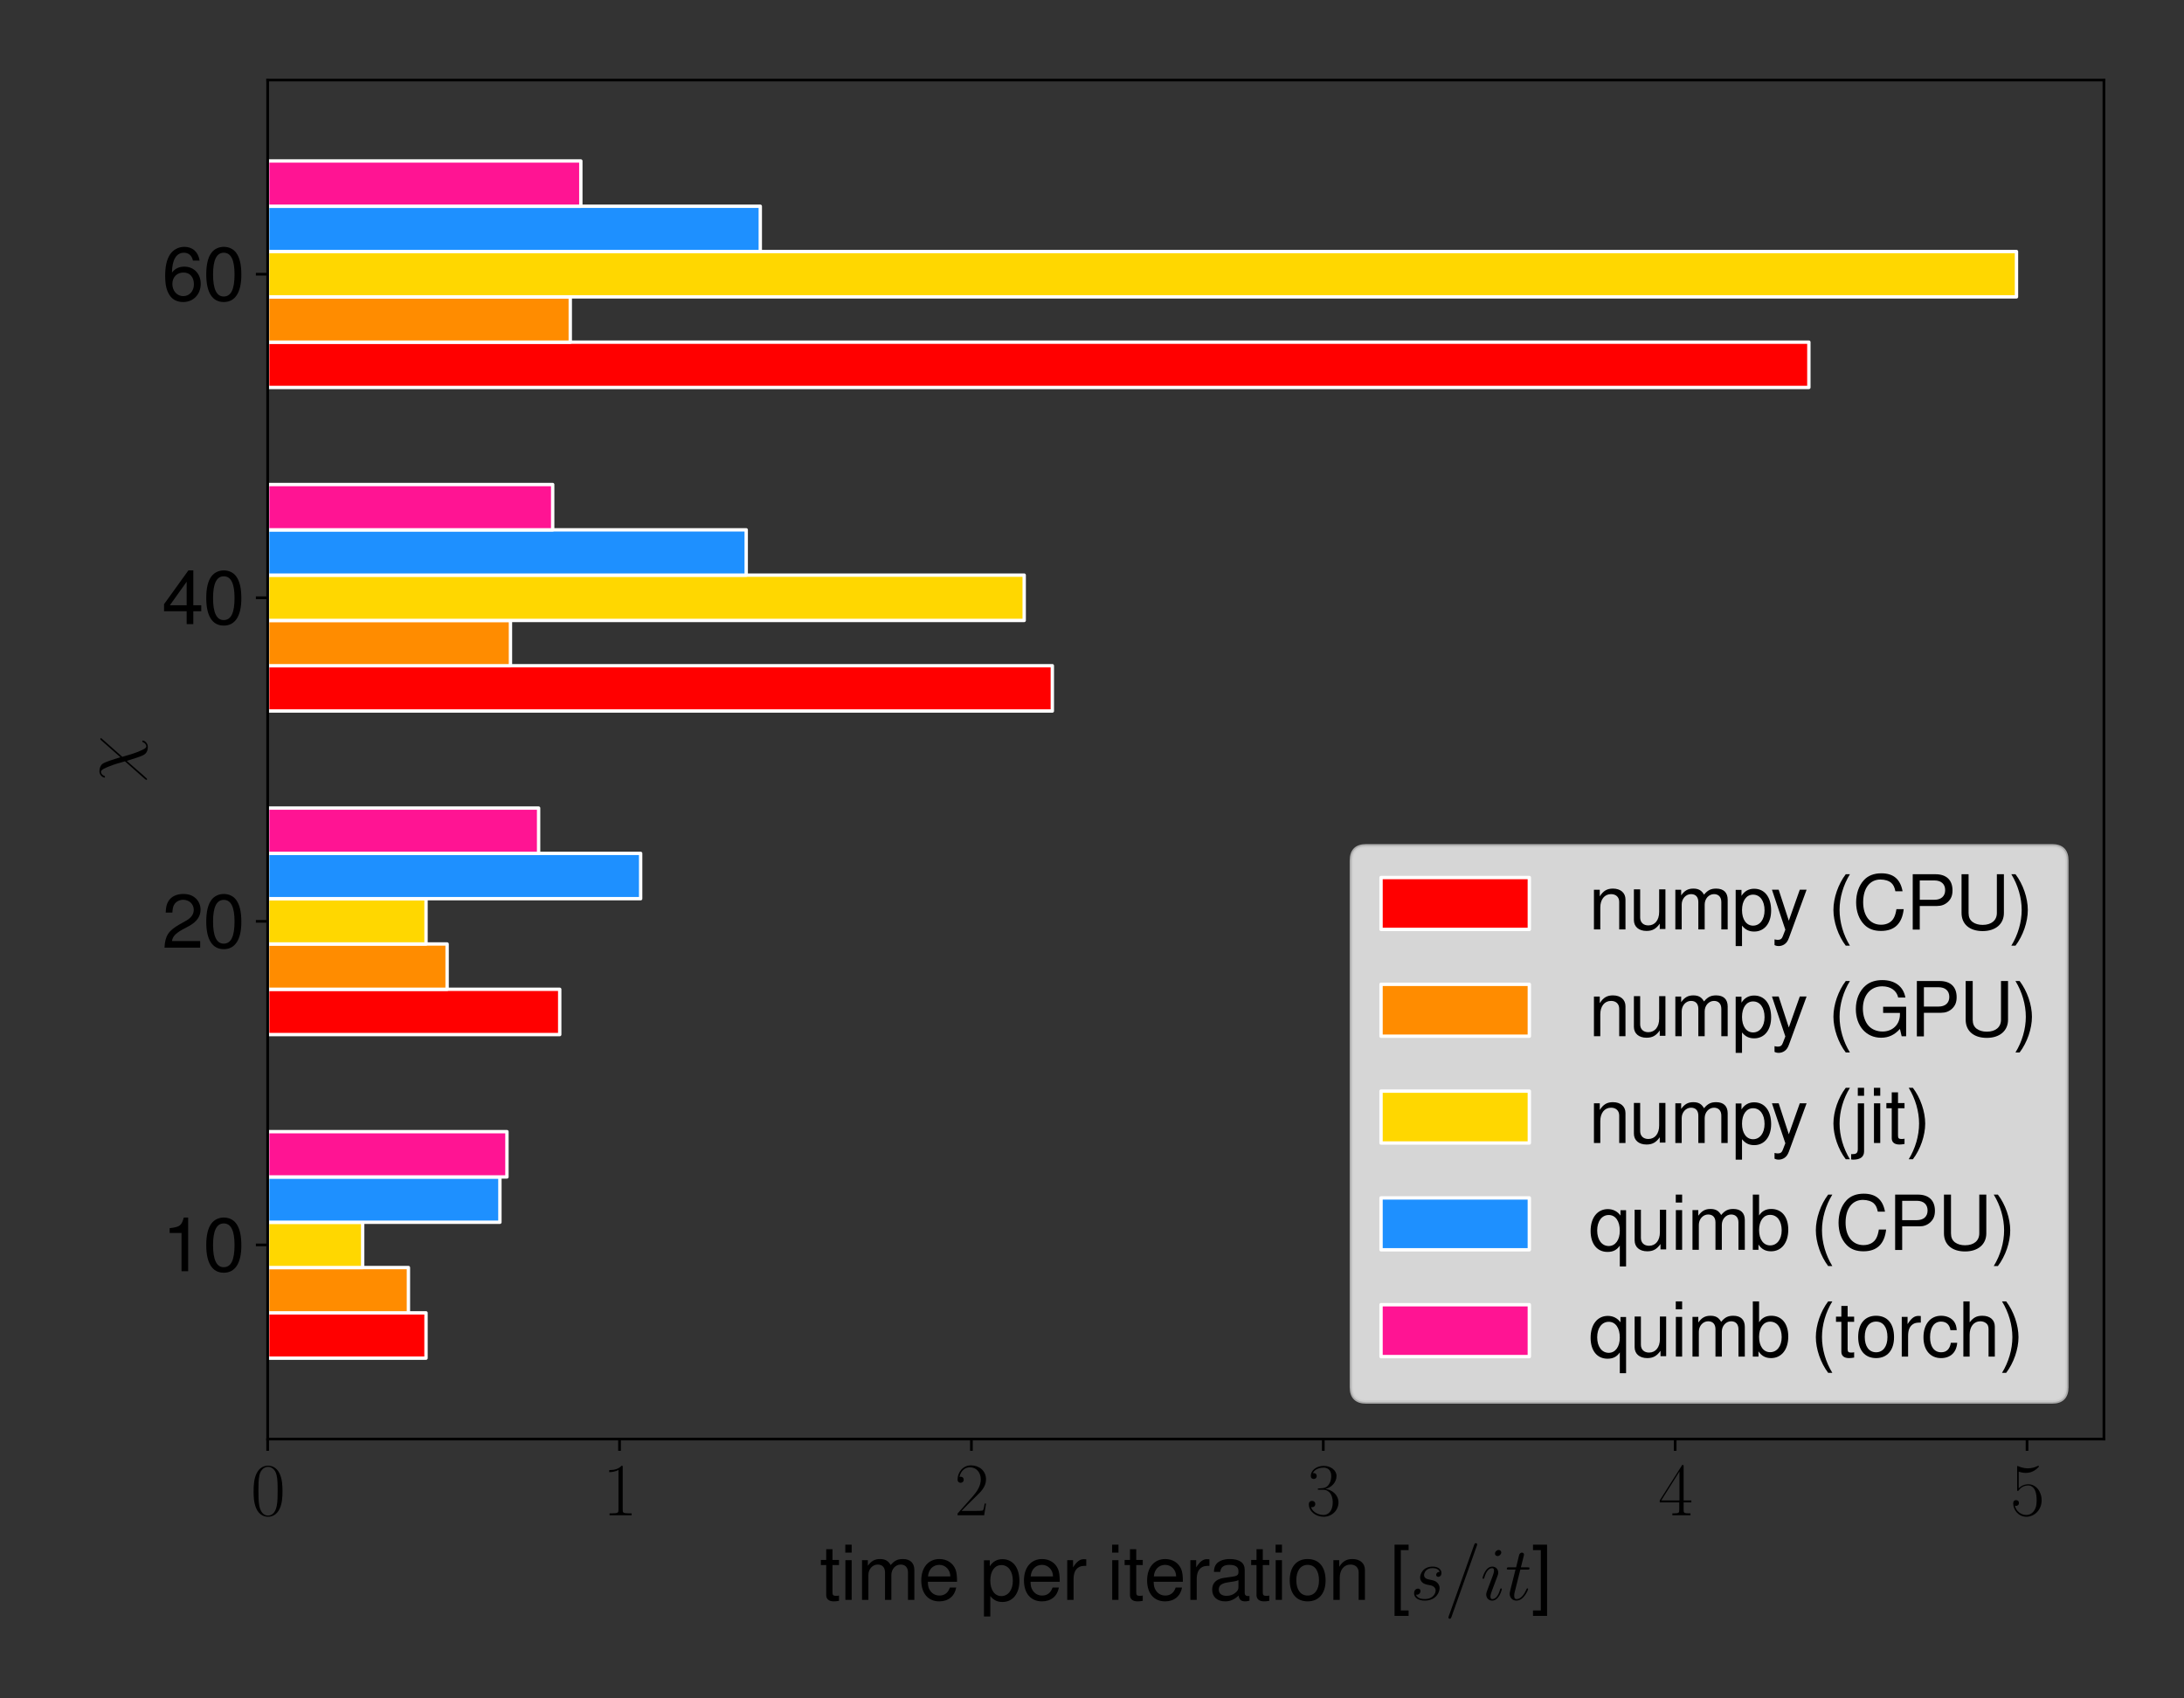 <?xml version="1.0" encoding="utf-8" standalone="no"?>
<!DOCTYPE svg PUBLIC "-//W3C//DTD SVG 1.1//EN"
  "http://www.w3.org/Graphics/SVG/1.1/DTD/svg11.dtd">
<svg xmlns:xlink="http://www.w3.org/1999/xlink" width="648pt" height="504pt" viewBox="0 0 648 504" xmlns="http://www.w3.org/2000/svg" version="1.1">
 <rect x="0" y="0" width="648" height="504" fill="#333333" stroke="none"/>
 <defs>
  <style type="text/css">*{stroke-linejoin: round; stroke-linecap: butt}</style>
 </defs>
 <g id="figure_1">
  <g id="patch_1">
   <path d="M 0 504 
L 648 504 
L 648 0 
L 0 0 
L 0 504 
z
" style="fill: none"/>
  </g>
  <g id="axes_1">
   <g id="patch_2">
    <path d="M 79.417 427.038 
L 624.24 427.038 
L 624.24 23.76 
L 79.417 23.76 
L 79.417 427.038 
z
" style="fill: none"/>
   </g>
   <g id="patch_3">
    <path d="M 79.417 403.033 
L 126.398 403.033 
L 126.398 389.59 
L 79.417 389.59 
z
" clip-path="url(#p3470d101b1)" style="fill: #ff0000; stroke: #ffffff; stroke-linejoin: miter"/>
   </g>
   <g id="patch_4">
    <path d="M 79.417 307.014 
L 166.071 307.014 
L 166.071 293.572 
L 79.417 293.572 
z
" clip-path="url(#p3470d101b1)" style="fill: #ff0000; stroke: #ffffff; stroke-linejoin: miter"/>
   </g>
   <g id="patch_5">
    <path d="M 79.417 210.996 
L 312.234 210.996 
L 312.234 197.553 
L 79.417 197.553 
z
" clip-path="url(#p3470d101b1)" style="fill: #ff0000; stroke: #ffffff; stroke-linejoin: miter"/>
   </g>
   <g id="patch_6">
    <path d="M 79.417 114.978 
L 536.699 114.978 
L 536.699 101.535 
L 79.417 101.535 
z
" clip-path="url(#p3470d101b1)" style="fill: #ff0000; stroke: #ffffff; stroke-linejoin: miter"/>
   </g>
   <g id="patch_7">
    <path d="M 79.417 389.59 
L 121.178 389.59 
L 121.178 376.148 
L 79.417 376.148 
z
" clip-path="url(#p3470d101b1)" style="fill: #ff8c00; stroke: #ffffff; stroke-linejoin: miter"/>
   </g>
   <g id="patch_8">
    <path d="M 79.417 293.572 
L 132.662 293.572 
L 132.662 280.129 
L 79.417 280.129 
z
" clip-path="url(#p3470d101b1)" style="fill: #ff8c00; stroke: #ffffff; stroke-linejoin: miter"/>
   </g>
   <g id="patch_9">
    <path d="M 79.417 197.553 
L 151.455 197.553 
L 151.455 184.111 
L 79.417 184.111 
z
" clip-path="url(#p3470d101b1)" style="fill: #ff8c00; stroke: #ffffff; stroke-linejoin: miter"/>
   </g>
   <g id="patch_10">
    <path d="M 79.417 101.535 
L 169.203 101.535 
L 169.203 88.092 
L 79.417 88.092 
z
" clip-path="url(#p3470d101b1)" style="fill: #ff8c00; stroke: #ffffff; stroke-linejoin: miter"/>
   </g>
   <g id="patch_11">
    <path d="M 79.417 376.148 
L 107.606 376.148 
L 107.606 362.705 
L 79.417 362.705 
z
" clip-path="url(#p3470d101b1)" style="fill: #ffd700; stroke: #ffffff; stroke-linejoin: miter"/>
   </g>
   <g id="patch_12">
    <path d="M 79.417 280.129 
L 126.398 280.129 
L 126.398 266.687 
L 79.417 266.687 
z
" clip-path="url(#p3470d101b1)" style="fill: #ffd700; stroke: #ffffff; stroke-linejoin: miter"/>
   </g>
   <g id="patch_13">
    <path d="M 79.417 184.111 
L 303.882 184.111 
L 303.882 170.668 
L 79.417 170.668 
z
" clip-path="url(#p3470d101b1)" style="fill: #ffd700; stroke: #ffffff; stroke-linejoin: miter"/>
   </g>
   <g id="patch_14">
    <path d="M 79.417 88.092 
L 598.296 88.092 
L 598.296 74.65 
L 79.417 74.65 
z
" clip-path="url(#p3470d101b1)" style="fill: #ffd700; stroke: #ffffff; stroke-linejoin: miter"/>
   </g>
   <g id="patch_15">
    <path d="M 79.417 362.705 
L 148.322 362.705 
L 148.322 349.263 
L 79.417 349.263 
z
" clip-path="url(#p3470d101b1)" style="fill: #1e90ff; stroke: #ffffff; stroke-linejoin: miter"/>
   </g>
   <g id="patch_16">
    <path d="M 79.417 266.687 
L 190.083 266.687 
L 190.083 253.244 
L 79.417 253.244 
z
" clip-path="url(#p3470d101b1)" style="fill: #1e90ff; stroke: #ffffff; stroke-linejoin: miter"/>
   </g>
   <g id="patch_17">
    <path d="M 79.417 170.668 
L 221.404 170.668 
L 221.404 157.226 
L 79.417 157.226 
z
" clip-path="url(#p3470d101b1)" style="fill: #1e90ff; stroke: #ffffff; stroke-linejoin: miter"/>
   </g>
   <g id="patch_18">
    <path d="M 79.417 74.65 
L 225.58 74.65 
L 225.58 61.207 
L 79.417 61.207 
z
" clip-path="url(#p3470d101b1)" style="fill: #1e90ff; stroke: #ffffff; stroke-linejoin: miter"/>
   </g>
   <g id="patch_19">
    <path d="M 79.417 349.263 
L 150.41 349.263 
L 150.41 335.82 
L 79.417 335.82 
z
" clip-path="url(#p3470d101b1)" style="fill: #ff1493; stroke: #ffffff; stroke-linejoin: miter"/>
   </g>
   <g id="patch_20">
    <path d="M 79.417 253.244 
L 159.807 253.244 
L 159.807 239.802 
L 79.417 239.802 
z
" clip-path="url(#p3470d101b1)" style="fill: #ff1493; stroke: #ffffff; stroke-linejoin: miter"/>
   </g>
   <g id="patch_21">
    <path d="M 79.417 157.226 
L 163.983 157.226 
L 163.983 143.783 
L 79.417 143.783 
z
" clip-path="url(#p3470d101b1)" style="fill: #ff1493; stroke: #ffffff; stroke-linejoin: miter"/>
   </g>
   <g id="patch_22">
    <path d="M 79.417 61.207 
L 172.335 61.207 
L 172.335 47.765 
L 79.417 47.765 
z
" clip-path="url(#p3470d101b1)" style="fill: #ff1493; stroke: #ffffff; stroke-linejoin: miter"/>
   </g>
   <g id="matplotlib.axis_1">
    <g id="xtick_1">
     <g id="line2d_1">
      <defs>
       <path id="me43cdb46d0" d="M 0 0 
L 0 3.5 
" style="stroke: #000000; stroke-width: 0.8"/>
      </defs>
      <g>
       <use xlink:href="#me43cdb46d0" x="79.417" y="427.038" style="stroke: #000000; stroke-width: 0.8"/>
      </g>
     </g>
     <g id="text_1">
      <!-- $\mathdefault{0}$ -->
      <g transform="translate(74.391 449.654) scale(0.22 -0.22)">
       <defs>
        <path id="CMR17-30" d="M 2688 2025 
C 2688 2416 2682 3080 2413 3591 
C 2176 4039 1798 4198 1466 4198 
C 1158 4198 768 4058 525 3597 
C 269 3118 243 2524 243 2025 
C 243 1661 250 1106 448 619 
C 723 -39 1216 -128 1466 -128 
C 1760 -128 2208 -7 2470 600 
C 2662 1042 2688 1559 2688 2025 
z
M 1466 -26 
C 1056 -26 813 325 723 812 
C 653 1188 653 1738 653 2096 
C 653 2588 653 2997 736 3387 
C 858 3929 1216 4096 1466 4096 
C 1728 4096 2067 3923 2189 3400 
C 2272 3036 2278 2607 2278 2096 
C 2278 1680 2278 1169 2202 792 
C 2067 95 1690 -26 1466 -26 
z
" transform="scale(0.016)"/>
       </defs>
       <use xlink:href="#CMR17-30" transform="scale(0.996)"/>
      </g>
     </g>
    </g>
    <g id="xtick_2">
     <g id="line2d_2">
      <g>
       <use xlink:href="#me43cdb46d0" x="183.819" y="427.038" style="stroke: #000000; stroke-width: 0.8"/>
      </g>
     </g>
     <g id="text_2">
      <!-- $\mathdefault{1}$ -->
      <g transform="translate(178.793 449.654) scale(0.22 -0.22)">
       <defs>
        <path id="CMR17-31" d="M 1702 4058 
C 1702 4192 1696 4192 1606 4192 
C 1357 3916 979 3827 621 3827 
C 602 3827 570 3827 563 3808 
C 557 3795 557 3782 557 3648 
C 755 3648 1088 3686 1344 3839 
L 1344 461 
C 1344 236 1331 160 781 160 
L 589 160 
L 589 0 
C 896 0 1216 0 1523 0 
C 1830 0 2150 0 2458 0 
L 2458 160 
L 2266 160 
C 1715 160 1702 230 1702 458 
L 1702 4058 
z
" transform="scale(0.016)"/>
       </defs>
       <use xlink:href="#CMR17-31" transform="scale(0.996)"/>
      </g>
     </g>
    </g>
    <g id="xtick_3">
     <g id="line2d_3">
      <g>
       <use xlink:href="#me43cdb46d0" x="288.221" y="427.038" style="stroke: #000000; stroke-width: 0.8"/>
      </g>
     </g>
     <g id="text_3">
      <!-- $\mathdefault{2}$ -->
      <g transform="translate(283.195 449.654) scale(0.22 -0.22)">
       <defs>
        <path id="CMR17-32" d="M 2669 989 
L 2554 989 
C 2490 536 2438 459 2413 420 
C 2381 369 1920 369 1830 369 
L 602 369 
C 832 619 1280 1072 1824 1597 
C 2214 1967 2669 2402 2669 3035 
C 2669 3790 2067 4224 1395 4224 
C 691 4224 262 3604 262 3030 
C 262 2780 448 2748 525 2748 
C 589 2748 781 2787 781 3010 
C 781 3207 614 3264 525 3264 
C 486 3264 448 3258 422 3245 
C 544 3790 915 4058 1306 4058 
C 1862 4058 2227 3617 2227 3035 
C 2227 2479 1901 2000 1536 1584 
L 262 146 
L 262 0 
L 2515 0 
L 2669 989 
z
" transform="scale(0.016)"/>
       </defs>
       <use xlink:href="#CMR17-32" transform="scale(0.996)"/>
      </g>
     </g>
    </g>
    <g id="xtick_4">
     <g id="line2d_4">
      <g>
       <use xlink:href="#me43cdb46d0" x="392.624" y="427.038" style="stroke: #000000; stroke-width: 0.8"/>
      </g>
     </g>
     <g id="text_4">
      <!-- $\mathdefault{3}$ -->
      <g transform="translate(387.598 449.654) scale(0.22 -0.22)">
       <defs>
        <path id="CMR17-33" d="M 1414 2157 
C 1984 2157 2234 1662 2234 1090 
C 2234 320 1824 25 1453 25 
C 1114 25 563 194 390 693 
C 422 680 454 680 486 680 
C 640 680 755 782 755 948 
C 755 1133 614 1216 486 1216 
C 378 1216 211 1165 211 926 
C 211 335 787 -128 1466 -128 
C 2176 -128 2720 430 2720 1085 
C 2720 1707 2208 2157 1600 2227 
C 2086 2328 2554 2756 2554 3329 
C 2554 3820 2048 4179 1472 4179 
C 890 4179 378 3829 378 3329 
C 378 3110 544 3072 627 3072 
C 762 3072 877 3155 877 3321 
C 877 3486 762 3569 627 3569 
C 602 3569 570 3569 544 3557 
C 730 3959 1235 4032 1459 4032 
C 1683 4032 2106 3925 2106 3320 
C 2106 3143 2080 2828 1862 2550 
C 1670 2304 1453 2304 1242 2284 
C 1210 2284 1062 2269 1037 2269 
C 992 2263 966 2257 966 2208 
C 966 2163 973 2157 1101 2157 
L 1414 2157 
z
" transform="scale(0.016)"/>
       </defs>
       <use xlink:href="#CMR17-33" transform="scale(0.996)"/>
      </g>
     </g>
    </g>
    <g id="xtick_5">
     <g id="line2d_5">
      <g>
       <use xlink:href="#me43cdb46d0" x="497.026" y="427.038" style="stroke: #000000; stroke-width: 0.8"/>
      </g>
     </g>
     <g id="text_5">
      <!-- $\mathdefault{4}$ -->
      <g transform="translate(492 449.654) scale(0.22 -0.22)">
       <defs>
        <path id="CMR17-34" d="M 2150 4122 
C 2150 4256 2144 4256 2029 4256 
L 128 1254 
L 128 1088 
L 1779 1088 
L 1779 457 
C 1779 224 1766 160 1318 160 
L 1197 160 
L 1197 0 
C 1402 0 1747 0 1965 0 
C 2182 0 2528 0 2733 0 
L 2733 160 
L 2611 160 
C 2163 160 2150 224 2150 457 
L 2150 1088 
L 2803 1088 
L 2803 1254 
L 2150 1254 
L 2150 4122 
z
M 1798 3703 
L 1798 1254 
L 256 1254 
L 1798 3703 
z
" transform="scale(0.016)"/>
       </defs>
       <use xlink:href="#CMR17-34" transform="scale(0.996)"/>
      </g>
     </g>
    </g>
    <g id="xtick_6">
     <g id="line2d_6">
      <g>
       <use xlink:href="#me43cdb46d0" x="601.428" y="427.038" style="stroke: #000000; stroke-width: 0.8"/>
      </g>
     </g>
     <g id="text_6">
      <!-- $\mathdefault{5}$ -->
      <g transform="translate(596.402 449.654) scale(0.22 -0.22)">
       <defs>
        <path id="CMR17-35" d="M 730 3692 
C 794 3666 1056 3584 1325 3584 
C 1920 3584 2246 3911 2432 4100 
C 2432 4157 2432 4192 2394 4192 
C 2387 4192 2374 4192 2323 4163 
C 2099 4058 1837 3973 1517 3973 
C 1325 3973 1037 3999 723 4139 
C 653 4171 640 4171 634 4171 
C 602 4171 595 4164 595 4037 
L 595 2203 
C 595 2089 595 2057 659 2057 
C 691 2057 704 2070 736 2114 
C 941 2401 1222 2522 1542 2522 
C 1766 2522 2246 2382 2246 1289 
C 2246 1085 2246 715 2054 421 
C 1894 159 1645 25 1370 25 
C 947 25 518 320 403 814 
C 429 807 480 795 506 795 
C 589 795 749 840 749 1038 
C 749 1210 627 1280 506 1280 
C 358 1280 262 1190 262 1011 
C 262 454 704 -128 1382 -128 
C 2042 -128 2669 440 2669 1264 
C 2669 2030 2170 2624 1549 2624 
C 1222 2624 947 2503 730 2274 
L 730 3692 
z
" transform="scale(0.016)"/>
       </defs>
       <use xlink:href="#CMR17-35" transform="scale(0.996)"/>
      </g>
     </g>
    </g>
    <g id="text_7">
     <!-- time per iteration [$s/it$] -->
     <g transform="translate(243.234 474.761) scale(0.22 -0.22)">
      <defs>
       <path id="NimbusSanL-Regu-74" d="M 1626 3380 
L 1075 3380 
L 1075 4288 
L 544 4288 
L 544 3380 
L 90 3380 
L 90 2944 
L 544 2944 
L 544 404 
C 544 64 774 -128 1190 -128 
C 1318 -128 1446 -116 1626 -83 
L 1626 366 
C 1555 346 1472 340 1370 340 
C 1139 340 1075 404 1075 641 
L 1075 2944 
L 1626 2944 
L 1626 3380 
z
" transform="scale(0.016)"/>
       <path id="NimbusSanL-Regu-69" d="M 960 3359 
L 429 3359 
L 429 0 
L 960 0 
L 960 3359 
z
M 960 4672 
L 422 4672 
L 422 3999 
L 960 3999 
L 960 4672 
z
" transform="scale(0.016)"/>
       <path id="NimbusSanL-Regu-6d" d="M 448 3359 
L 448 0 
L 986 0 
L 986 2109 
C 986 2597 1338 2988 1773 2988 
C 2170 2988 2394 2744 2394 2314 
L 2394 0 
L 2931 0 
L 2931 2109 
C 2931 2597 3283 2988 3718 2988 
C 4109 2988 4339 2738 4339 2314 
L 4339 0 
L 4877 0 
L 4877 2520 
C 4877 3122 4531 3456 3904 3456 
C 3456 3456 3187 3321 2874 2943 
C 2675 3302 2406 3456 1971 3456 
C 1523 3456 1229 3289 941 2885 
L 941 3359 
L 448 3359 
z
" transform="scale(0.016)"/>
       <path id="NimbusSanL-Regu-65" d="M 3283 1529 
C 3283 2034 3245 2338 3149 2584 
C 2931 3127 2419 3456 1792 3456 
C 858 3456 256 2742 256 1645 
C 256 547 838 -128 1779 -128 
C 2547 -128 3078 310 3213 1044 
L 2675 1044 
C 2528 598 2227 365 1798 365 
C 1459 365 1171 520 992 805 
C 864 998 819 1193 813 1529 
L 3283 1529 
z
M 826 1984 
C 870 2577 1248 2962 1786 2962 
C 2310 2962 2714 2530 2714 1984 
C 2714 1984 2714 1984 2707 1984 
L 826 1984 
z
" transform="scale(0.016)"/>
       <path id="NimbusSanL-Regu-70" d="M 346 -1408 
L 883 -1408 
L 883 320 
C 1165 -27 1478 -180 1914 -180 
C 2778 -180 3347 522 3347 1599 
C 3347 2734 2797 3444 1907 3444 
C 1453 3444 1088 3238 838 2841 
L 838 3349 
L 346 3349 
L 346 -1408 
z
M 1818 2944 
C 2406 2944 2790 2420 2790 1612 
C 2790 843 2400 320 1818 320 
C 1254 320 883 837 883 1632 
C 883 2427 1254 2944 1818 2944 
z
" transform="scale(0.016)"/>
       <path id="NimbusSanL-Regu-72" d="M 442 3359 
L 442 0 
L 979 0 
L 979 1741 
C 979 2221 1101 2535 1357 2720 
C 1523 2842 1683 2880 2054 2880 
L 2054 3432 
C 1965 3444 1920 3444 1850 3444 
C 1504 3444 1242 3240 934 2746 
L 934 3359 
L 442 3359 
z
" transform="scale(0.016)"/>
       <path id="NimbusSanL-Regu-61" d="M 3424 333 
C 3366 320 3341 320 3309 320 
C 3123 320 3021 415 3021 581 
L 3021 2545 
C 3021 3137 2586 3456 1760 3456 
C 1274 3456 870 3316 646 3066 
C 493 2893 429 2702 416 2370 
L 954 2370 
C 998 2777 1242 2962 1741 2962 
C 2221 2962 2490 2783 2490 2465 
L 2490 2325 
C 2490 2101 2355 2006 1933 1955 
C 1178 1860 1062 1834 858 1751 
C 467 1592 269 1292 269 859 
C 269 254 691 -128 1370 -128 
C 1792 -128 2131 19 2509 365 
C 2547 25 2714 -128 3059 -128 
C 3168 -128 3251 -116 3424 -70 
L 3424 333 
z
M 2490 1072 
C 2490 893 2438 785 2278 639 
C 2061 441 1798 340 1485 340 
C 1069 340 826 537 826 874 
C 826 1225 1062 1403 1632 1486 
C 2195 1562 2310 1588 2490 1670 
L 2490 1072 
z
" transform="scale(0.016)"/>
       <path id="NimbusSanL-Regu-6f" d="M 1741 3456 
C 800 3456 230 2786 230 1663 
C 230 541 794 -128 1747 -128 
C 2688 -128 3264 541 3264 1638 
C 3264 2792 2707 3456 1741 3456 
z
M 1747 2962 
C 2349 2962 2707 2472 2707 1645 
C 2707 861 2336 365 1747 365 
C 1152 365 787 855 787 1663 
C 787 2466 1152 2962 1747 2962 
z
" transform="scale(0.016)"/>
       <path id="NimbusSanL-Regu-6e" d="M 448 3359 
L 448 0 
L 986 0 
L 986 1853 
C 986 2539 1344 2988 1894 2988 
C 2317 2988 2586 2731 2586 2327 
L 2586 0 
L 3117 0 
L 3117 2539 
C 3117 3097 2701 3456 2054 3456 
C 1555 3456 1235 3263 941 2796 
L 941 3359 
L 448 3359 
z
" transform="scale(0.016)"/>
       <path id="NimbusSanL-Regu-5b" d="M 1600 4672 
L 410 4672 
L 410 -1357 
L 1600 -1357 
L 1600 -896 
L 941 -896 
L 941 4210 
L 1600 4210 
L 1600 4672 
z
" transform="scale(0.016)"/>
       <path id="CMMI12-73" d="M 1459 1280 
C 1568 1261 1741 1223 1779 1216 
C 1862 1192 2150 1090 2150 783 
C 2150 586 1971 70 1229 70 
C 1094 70 614 70 486 436 
C 742 404 870 603 870 745 
C 870 880 781 950 653 950 
C 512 950 326 841 326 552 
C 326 173 710 -64 1222 -64 
C 2195 -64 2483 651 2483 984 
C 2483 1079 2483 1258 2278 1462 
C 2118 1616 1965 1648 1619 1718 
C 1446 1756 1171 1814 1171 2101 
C 1171 2229 1286 2689 1894 2689 
C 2163 2689 2426 2589 2490 2368 
C 2208 2368 2195 2125 2195 2119 
C 2195 1984 2317 1946 2374 1946 
C 2464 1946 2643 2015 2643 2281 
C 2643 2545 2400 2816 1901 2816 
C 1062 2816 838 2160 838 1899 
C 838 1414 1312 1312 1459 1280 
z
" transform="scale(0.016)"/>
       <path id="CMMI12-3d" d="M 2746 4562 
C 2746 4569 2784 4666 2784 4678 
C 2784 4755 2720 4800 2669 4800 
C 2637 4800 2579 4800 2528 4659 
L 384 -1363 
C 384 -1370 346 -1465 346 -1478 
C 346 -1555 410 -1600 461 -1600 
C 499 -1600 557 -1593 602 -1459 
L 2746 4562 
z
" transform="scale(0.016)"/>
       <path id="CMMI12-69" d="M 1811 913 
C 1811 945 1786 971 1747 971 
C 1690 971 1683 952 1651 843 
C 1485 262 1222 64 1011 64 
C 934 64 845 83 845 275 
C 845 447 922 639 992 830 
L 1440 2018 
C 1459 2069 1504 2184 1504 2305 
C 1504 2574 1312 2816 998 2816 
C 410 2816 173 1890 173 1839 
C 173 1814 198 1782 243 1782 
C 301 1782 307 1807 333 1896 
C 486 2428 730 2682 979 2682 
C 1037 2682 1146 2682 1146 2478 
C 1146 2312 1062 2101 1011 1961 
L 563 773 
C 525 671 486 568 486 453 
C 486 166 685 -64 992 -64 
C 1581 -64 1811 869 1811 913 
z
M 1760 4013 
C 1760 4109 1683 4224 1542 4224 
C 1395 4224 1229 4083 1229 3917 
C 1229 3758 1363 3707 1440 3707 
C 1613 3707 1760 3873 1760 4013 
z
" transform="scale(0.016)"/>
       <path id="CMMI12-74" d="M 1286 2566 
L 1875 2566 
C 1997 2566 2061 2566 2061 2681 
C 2061 2752 2022 2752 1894 2752 
L 1331 2752 
L 1568 3692 
C 1594 3781 1594 3794 1594 3840 
C 1594 3943 1510 4000 1427 4000 
C 1376 4000 1229 3981 1178 3775 
L 928 2752 
L 326 2752 
C 198 2752 141 2752 141 2630 
C 141 2566 186 2566 307 2566 
L 877 2566 
L 454 881 
C 403 658 384 594 384 511 
C 384 211 595 -64 954 -64 
C 1600 -64 1946 868 1946 912 
C 1946 951 1920 970 1882 970 
C 1869 970 1843 970 1830 944 
C 1824 938 1818 931 1773 829 
C 1638 511 1344 64 973 64 
C 781 64 768 224 768 364 
C 768 370 768 492 787 568 
L 1286 2566 
z
" transform="scale(0.016)"/>
       <path id="NimbusSanL-Regu-5d" d="M 147 -1357 
L 1338 -1357 
L 1338 4672 
L 147 4672 
L 147 4210 
L 806 4210 
L 806 -896 
L 147 -896 
L 147 -1357 
z
" transform="scale(0.016)"/>
      </defs>
      <use xlink:href="#NimbusSanL-Regu-74" transform="scale(0.996)"/>
      <use xlink:href="#NimbusSanL-Regu-69" transform="translate(27.695 0) scale(0.996)"/>
      <use xlink:href="#NimbusSanL-Regu-6d" transform="translate(49.812 0) scale(0.996)"/>
      <use xlink:href="#NimbusSanL-Regu-65" transform="translate(132.8 0) scale(0.996)"/>
      <use xlink:href="#NimbusSanL-Regu-70" transform="translate(215.887 0) scale(0.996)"/>
      <use xlink:href="#NimbusSanL-Regu-65" transform="translate(271.279 0) scale(0.996)"/>
      <use xlink:href="#NimbusSanL-Regu-72" transform="translate(326.671 0) scale(0.996)"/>
      <use xlink:href="#NimbusSanL-Regu-69" transform="translate(387.541 0) scale(0.996)"/>
      <use xlink:href="#NimbusSanL-Regu-74" transform="translate(409.658 0) scale(0.996)"/>
      <use xlink:href="#NimbusSanL-Regu-65" transform="translate(437.353 0) scale(0.996)"/>
      <use xlink:href="#NimbusSanL-Regu-72" transform="translate(492.745 0) scale(0.996)"/>
      <use xlink:href="#NimbusSanL-Regu-61" transform="translate(524.924 0) scale(0.996)"/>
      <use xlink:href="#NimbusSanL-Regu-74" transform="translate(580.315 0) scale(0.996)"/>
      <use xlink:href="#NimbusSanL-Regu-69" transform="translate(608.011 0) scale(0.996)"/>
      <use xlink:href="#NimbusSanL-Regu-6f" transform="translate(630.127 0) scale(0.996)"/>
      <use xlink:href="#NimbusSanL-Regu-6e" transform="translate(685.519 0) scale(0.996)"/>
      <use xlink:href="#NimbusSanL-Regu-5b" transform="translate(768.606 0) scale(0.996)"/>
      <use xlink:href="#CMMI12-73" transform="translate(796.301 0) scale(0.996)"/>
      <use xlink:href="#CMMI12-3d" transform="translate(842.251 0) scale(0.996)"/>
      <use xlink:href="#CMMI12-69" transform="translate(891.026 0) scale(0.996)"/>
      <use xlink:href="#CMMI12-74" transform="translate(924.305 0) scale(0.996)"/>
      <use xlink:href="#NimbusSanL-Regu-5d" transform="translate(959.531 0) scale(0.996)"/>
     </g>
    </g>
   </g>
   <g id="matplotlib.axis_2">
    <g id="ytick_1">
     <g id="line2d_7">
      <defs>
       <path id="mec643eb112" d="M 0 0 
L -3.5 0 
" style="stroke: #000000; stroke-width: 0.8"/>
      </defs>
      <g>
       <use xlink:href="#mec643eb112" x="79.417" y="369.426" style="stroke: #000000; stroke-width: 0.8"/>
      </g>
     </g>
     <g id="text_8">
      <!-- 10 -->
      <g transform="translate(48.045 377.235) scale(0.22 -0.22)">
       <defs>
        <path id="NimbusSanL-Regu-31" d="M 1658 3238 
L 1658 0 
L 2221 0 
L 2221 4545 
L 1850 4545 
C 1651 3847 1523 3751 653 3642 
L 653 3238 
L 1658 3238 
z
" transform="scale(0.016)"/>
        <path id="NimbusSanL-Regu-30" d="M 1760 4544 
C 1338 4544 954 4360 717 4046 
C 422 3651 275 3044 275 2208 
C 275 683 787 -128 1760 -128 
C 2720 -128 3245 683 3245 2170 
C 3245 3050 3104 3638 2803 4046 
C 2566 4366 2189 4544 1760 4544 
z
M 1760 4044 
C 2368 4044 2669 3432 2669 2221 
C 2669 939 2374 340 1747 340 
C 1152 340 851 965 851 2202 
C 851 3438 1152 4044 1760 4044 
z
" transform="scale(0.016)"/>
       </defs>
       <use xlink:href="#NimbusSanL-Regu-31" transform="scale(0.996)"/>
       <use xlink:href="#NimbusSanL-Regu-30" transform="translate(55.392 0) scale(0.996)"/>
      </g>
     </g>
    </g>
    <g id="ytick_2">
     <g id="line2d_8">
      <g>
       <use xlink:href="#mec643eb112" x="79.417" y="273.408" style="stroke: #000000; stroke-width: 0.8"/>
      </g>
     </g>
     <g id="text_9">
      <!-- 20 -->
      <g transform="translate(48.045 281.216) scale(0.22 -0.22)">
       <defs>
        <path id="NimbusSanL-Regu-32" d="M 3238 558 
L 851 558 
C 909 930 1114 1167 1670 1494 
L 2310 1840 
C 2944 2186 3270 2653 3270 3211 
C 3270 3589 3117 3942 2848 4185 
C 2579 4429 2246 4544 1818 4544 
C 1242 4544 813 4339 563 3955 
C 403 3711 333 3429 320 2967 
L 883 2967 
C 902 3275 941 3461 1018 3608 
C 1165 3884 1459 4051 1798 4051 
C 2310 4051 2694 3685 2694 3198 
C 2694 2839 2483 2531 2080 2301 
L 1491 1968 
C 544 1430 269 1000 218 0 
L 3238 0 
L 3238 558 
z
" transform="scale(0.016)"/>
       </defs>
       <use xlink:href="#NimbusSanL-Regu-32" transform="scale(0.996)"/>
       <use xlink:href="#NimbusSanL-Regu-30" transform="translate(55.392 0) scale(0.996)"/>
      </g>
     </g>
    </g>
    <g id="ytick_3">
     <g id="line2d_9">
      <g>
       <use xlink:href="#mec643eb112" x="79.417" y="177.39" style="stroke: #000000; stroke-width: 0.8"/>
      </g>
     </g>
     <g id="text_10">
      <!-- 40 -->
      <g transform="translate(48.045 185.198) scale(0.22 -0.22)">
       <defs>
        <path id="NimbusSanL-Regu-34" d="M 2093 1088 
L 2093 0 
L 2656 0 
L 2656 1088 
L 3328 1088 
L 3328 1594 
L 2656 1594 
L 2656 4545 
L 2240 4545 
L 179 1684 
L 179 1088 
L 2093 1088 
z
M 2093 1594 
L 672 1594 
L 2093 3583 
L 2093 1594 
z
" transform="scale(0.016)"/>
       </defs>
       <use xlink:href="#NimbusSanL-Regu-34" transform="scale(0.996)"/>
       <use xlink:href="#NimbusSanL-Regu-30" transform="translate(55.392 0) scale(0.996)"/>
      </g>
     </g>
    </g>
    <g id="ytick_4">
     <g id="line2d_10">
      <g>
       <use xlink:href="#mec643eb112" x="79.417" y="81.371" style="stroke: #000000; stroke-width: 0.8"/>
      </g>
     </g>
     <g id="text_11">
      <!-- 60 -->
      <g transform="translate(48.045 89.179) scale(0.22 -0.22)">
       <defs>
        <path id="NimbusSanL-Regu-36" d="M 3187 3382 
C 3078 4111 2592 4544 1901 4544 
C 1402 4544 954 4302 685 3900 
C 403 3460 275 2904 275 2081 
C 275 1321 390 836 659 434 
C 902 69 1299 -128 1798 -128 
C 2662 -128 3283 518 3283 1415 
C 3283 2268 2707 2868 1894 2868 
C 1446 2868 1094 2695 851 2362 
C 858 3444 1216 4044 1862 4044 
C 2259 4044 2534 3803 2624 3382 
L 3187 3382 
z
M 1824 2368 
C 2368 2368 2707 1986 2707 1370 
C 2707 793 2323 372 1805 372 
C 1280 372 883 813 883 1402 
C 883 1973 1267 2368 1824 2368 
z
" transform="scale(0.016)"/>
       </defs>
       <use xlink:href="#NimbusSanL-Regu-36" transform="scale(0.996)"/>
       <use xlink:href="#NimbusSanL-Regu-30" transform="translate(55.392 0) scale(0.996)"/>
      </g>
     </g>
    </g>
    <g id="text_12">
     <!-- $\chi$ -->
     <g transform="translate(39.376 232.121) rotate(-90) scale(0.22 -0.22)">
      <defs>
       <path id="CMMI12-1f" d="M 2112 1039 
C 1939 1566 1978 1515 1818 1959 
C 1619 2505 1568 2550 1478 2639 
C 1363 2740 1146 2816 922 2816 
C 563 2816 390 2486 390 2403 
C 390 2365 422 2346 461 2346 
C 512 2346 525 2378 531 2403 
C 627 2651 826 2689 883 2689 
C 1069 2689 1248 2232 1363 1928 
C 1517 1540 1594 1273 1766 657 
L 256 -1049 
C 198 -1119 198 -1144 198 -1151 
C 198 -1202 230 -1215 256 -1215 
C 282 -1215 301 -1202 320 -1183 
C 499 -1004 896 -533 1062 -342 
L 1805 499 
C 2118 -479 2118 -492 2214 -727 
C 2317 -968 2451 -1280 2995 -1280 
C 3360 -1280 3526 -955 3526 -866 
C 3526 -822 3488 -809 3456 -809 
C 3405 -809 3398 -835 3379 -886 
C 3309 -1063 3142 -1152 3040 -1152 
C 2957 -1152 2854 -1152 2573 -447 
C 2406 -21 2259 486 2150 880 
L 3667 2594 
C 3718 2652 3725 2658 3725 2683 
C 3725 2727 3693 2746 3661 2746 
C 3642 2746 3622 2746 3558 2677 
L 2112 1039 
z
" transform="scale(0.016)"/>
      </defs>
      <use xlink:href="#CMMI12-1f" transform="scale(0.996)"/>
     </g>
    </g>
   </g>
   <g id="patch_23">
    <path d="M 79.417 427.038 
L 79.417 23.76 
" style="fill: none; stroke: #000000; stroke-width: 0.8; stroke-linejoin: miter; stroke-linecap: square"/>
   </g>
   <g id="patch_24">
    <path d="M 624.24 427.038 
L 624.24 23.76 
" style="fill: none; stroke: #000000; stroke-width: 0.8; stroke-linejoin: miter; stroke-linecap: square"/>
   </g>
   <g id="patch_25">
    <path d="M 79.417 427.038 
L 624.24 427.038 
" style="fill: none; stroke: #000000; stroke-width: 0.8; stroke-linejoin: miter; stroke-linecap: square"/>
   </g>
   <g id="patch_26">
    <path d="M 79.417 23.76 
L 624.24 23.76 
" style="fill: none; stroke: #000000; stroke-width: 0.8; stroke-linejoin: miter; stroke-linecap: square"/>
   </g>
   <g id="legend_1">
    <g id="patch_27">
     <path d="M 405.356 416.038 
L 608.84 416.038 
Q 613.24 416.038 613.24 411.638 
L 613.24 255.386 
Q 613.24 250.986 608.84 250.986 
L 405.356 250.986 
Q 400.956 250.986 400.956 255.386 
L 400.956 411.638 
Q 400.956 416.038 405.356 416.038 
z
" style="fill: #ffffff; opacity: 0.8; stroke: #cccccc; stroke-linejoin: miter"/>
    </g>
    <g id="patch_28">
     <path d="M 409.756 275.808 
L 453.756 275.808 
L 453.756 260.408 
L 409.756 260.408 
z
" style="fill: #ff0000; stroke: #ffffff; stroke-linejoin: miter"/>
    </g>
    <g id="text_13">
     <!-- numpy (CPU) -->
     <g transform="translate(471.356 275.808) scale(0.22 -0.22)">
      <defs>
       <path id="NimbusSanL-Regu-75" d="M 3085 33 
L 3085 3392 
L 2554 3392 
L 2554 1479 
C 2554 790 2195 340 1638 340 
C 1216 340 947 597 947 1003 
L 947 3392 
L 416 3392 
L 416 792 
C 416 232 832 -128 1485 -128 
C 1978 -128 2291 45 2605 488 
L 2605 33 
L 3085 33 
z
" transform="scale(0.016)"/>
       <path id="NimbusSanL-Regu-79" d="M 2483 3360 
L 1555 738 
L 698 3360 
L 128 3360 
L 1261 -21 
L 1056 -554 
C 973 -792 851 -882 627 -882 
C 550 -882 461 -869 346 -843 
L 346 -1325 
C 454 -1382 563 -1408 704 -1408 
C 877 -1408 1062 -1350 1203 -1247 
C 1370 -1125 1466 -983 1568 -713 
L 3059 3360 
L 2483 3360 
z
" transform="scale(0.016)"/>
       <path id="NimbusSanL-Regu-28" d="M 1510 4672 
C 870 3830 467 2660 467 1651 
C 467 636 870 -534 1510 -1376 
L 1862 -1376 
C 1299 -457 986 623 986 1651 
C 986 2673 1299 3759 1862 4672 
L 1510 4672 
z
" transform="scale(0.016)"/>
       <path id="NimbusSanL-Regu-43" d="M 4237 3229 
C 4051 4252 3462 4750 2438 4750 
C 1811 4750 1306 4552 960 4168 
C 538 3709 307 3045 307 2291 
C 307 1525 544 868 986 414 
C 1344 44 1805 -128 2413 -128 
C 3552 -128 4192 485 4333 1717 
L 3718 1717 
C 3667 1399 3603 1182 3507 997 
C 3315 614 2918 397 2419 397 
C 1491 397 902 1137 902 2298 
C 902 3491 1466 4224 2368 4224 
C 2746 4224 3098 4110 3290 3930 
C 3462 3771 3558 3573 3629 3229 
L 4237 3229 
z
" transform="scale(0.016)"/>
       <path id="NimbusSanL-Regu-50" d="M 1178 1984 
L 2643 1984 
C 3008 1984 3296 2093 3546 2316 
C 3827 2573 3949 2873 3949 3303 
C 3949 4179 3430 4672 2509 4672 
L 582 4672 
L 582 -14 
L 1178 -14 
L 1178 1984 
z
M 1178 2510 
L 1178 4146 
L 2419 4146 
C 2989 4146 3328 3839 3328 3327 
C 3328 2816 2989 2510 2419 2510 
L 1178 2510 
z
" transform="scale(0.016)"/>
       <path id="NimbusSanL-Regu-55" d="M 3533 4672 
L 3533 1395 
C 3533 768 3078 384 2330 384 
C 1984 384 1702 468 1478 628 
C 1248 806 1139 1044 1139 1395 
L 1139 4672 
L 544 4672 
L 544 1394 
C 544 447 1222 -141 2330 -141 
C 3424 -141 4128 460 4128 1394 
L 4128 4672 
L 3533 4672 
z
" transform="scale(0.016)"/>
       <path id="NimbusSanL-Regu-29" d="M 595 -1376 
C 1235 -534 1638 636 1638 1644 
C 1638 2660 1235 3830 595 4672 
L 243 4672 
C 806 3753 1120 2673 1120 1644 
C 1120 623 806 -464 243 -1376 
L 595 -1376 
z
" transform="scale(0.016)"/>
      </defs>
      <use xlink:href="#NimbusSanL-Regu-6e" transform="scale(0.996)"/>
      <use xlink:href="#NimbusSanL-Regu-75" transform="translate(54.396 0) scale(0.996)"/>
      <use xlink:href="#NimbusSanL-Regu-6d" transform="translate(109.787 0) scale(0.996)"/>
      <use xlink:href="#NimbusSanL-Regu-70" transform="translate(192.776 0) scale(0.996)"/>
      <use xlink:href="#NimbusSanL-Regu-79" transform="translate(245.179 0) scale(0.996)"/>
      <use xlink:href="#NimbusSanL-Regu-28" transform="translate(322.688 0) scale(0.996)"/>
      <use xlink:href="#NimbusSanL-Regu-43" transform="translate(355.863 0) scale(0.996)"/>
      <use xlink:href="#NimbusSanL-Regu-50" transform="translate(427.793 0) scale(0.996)"/>
      <use xlink:href="#NimbusSanL-Regu-55" transform="translate(494.243 0) scale(0.996)"/>
      <use xlink:href="#NimbusSanL-Regu-29" transform="translate(566.173 0) scale(0.996)"/>
     </g>
    </g>
    <g id="patch_29">
     <path d="M 409.756 307.498 
L 453.756 307.498 
L 453.756 292.098 
L 409.756 292.098 
z
" style="fill: #ff8c00; stroke: #ffffff; stroke-linejoin: miter"/>
    </g>
    <g id="text_14">
     <!-- numpy (GPU) -->
     <g transform="translate(471.356 307.498) scale(0.22 -0.22)">
      <defs>
       <path id="NimbusSanL-Regu-47" d="M 4538 2496 
L 2592 2496 
L 2592 1971 
L 4013 1971 
L 4013 1841 
C 4013 1003 3398 397 2547 397 
C 2074 397 1645 569 1370 870 
C 1062 1201 877 1756 877 2330 
C 877 3471 1530 4224 2515 4224 
C 3226 4224 3738 3864 3866 3272 
L 4474 3272 
C 4307 4211 3590 4750 2522 4750 
C 1952 4750 1491 4603 1126 4303 
C 589 3856 282 3135 282 2298 
C 282 868 1158 -128 2419 -128 
C 3053 -128 3558 109 4013 616 
L 4160 -7 
L 4538 -7 
L 4538 2496 
z
" transform="scale(0.016)"/>
      </defs>
      <use xlink:href="#NimbusSanL-Regu-6e" transform="scale(0.996)"/>
      <use xlink:href="#NimbusSanL-Regu-75" transform="translate(54.396 0) scale(0.996)"/>
      <use xlink:href="#NimbusSanL-Regu-6d" transform="translate(109.787 0) scale(0.996)"/>
      <use xlink:href="#NimbusSanL-Regu-70" transform="translate(192.776 0) scale(0.996)"/>
      <use xlink:href="#NimbusSanL-Regu-79" transform="translate(245.179 0) scale(0.996)"/>
      <use xlink:href="#NimbusSanL-Regu-28" transform="translate(322.688 0) scale(0.996)"/>
      <use xlink:href="#NimbusSanL-Regu-47" transform="translate(355.863 0) scale(0.996)"/>
      <use xlink:href="#NimbusSanL-Regu-50" transform="translate(433.371 0) scale(0.996)"/>
      <use xlink:href="#NimbusSanL-Regu-55" transform="translate(499.821 0) scale(0.996)"/>
      <use xlink:href="#NimbusSanL-Regu-29" transform="translate(571.751 0) scale(0.996)"/>
     </g>
    </g>
    <g id="patch_30">
     <path d="M 409.756 339.189 
L 453.756 339.189 
L 453.756 323.789 
L 409.756 323.789 
z
" style="fill: #ffd700; stroke: #ffffff; stroke-linejoin: miter"/>
    </g>
    <g id="text_15">
     <!-- numpy (jit) -->
     <g transform="translate(471.356 339.189) scale(0.22 -0.22)">
      <defs>
       <path id="NimbusSanL-Regu-6a" d="M 448 3356 
L 448 -496 
C 448 -831 339 -940 13 -940 
C -6 -940 -6 -940 -115 -940 
L -115 -1389 
C -51 -1408 -19 -1408 64 -1408 
C 666 -1408 979 -1164 979 -708 
L 979 3356 
L 448 3356 
z
M 979 4672 
L 448 4672 
L 448 3999 
L 979 3999 
L 979 4672 
z
" transform="scale(0.016)"/>
      </defs>
      <use xlink:href="#NimbusSanL-Regu-6e" transform="scale(0.996)"/>
      <use xlink:href="#NimbusSanL-Regu-75" transform="translate(54.396 0) scale(0.996)"/>
      <use xlink:href="#NimbusSanL-Regu-6d" transform="translate(109.787 0) scale(0.996)"/>
      <use xlink:href="#NimbusSanL-Regu-70" transform="translate(192.776 0) scale(0.996)"/>
      <use xlink:href="#NimbusSanL-Regu-79" transform="translate(245.179 0) scale(0.996)"/>
      <use xlink:href="#NimbusSanL-Regu-28" transform="translate(322.688 0) scale(0.996)"/>
      <use xlink:href="#NimbusSanL-Regu-6a" transform="translate(355.863 0) scale(0.996)"/>
      <use xlink:href="#NimbusSanL-Regu-69" transform="translate(377.98 0) scale(0.996)"/>
      <use xlink:href="#NimbusSanL-Regu-74" transform="translate(400.096 0) scale(0.996)"/>
      <use xlink:href="#NimbusSanL-Regu-29" transform="translate(427.792 0) scale(0.996)"/>
     </g>
    </g>
    <g id="patch_31">
     <path d="M 409.756 370.879 
L 453.756 370.879 
L 453.756 355.479 
L 409.756 355.479 
z
" style="fill: #1e90ff; stroke: #ffffff; stroke-linejoin: miter"/>
    </g>
    <g id="text_16">
     <!-- quimb (CPU) -->
     <g transform="translate(471.356 370.879) scale(0.22 -0.22)">
      <defs>
       <path id="NimbusSanL-Regu-71" d="M 3168 -1408 
L 3168 3349 
L 2694 3349 
L 2694 2899 
C 2445 3251 2067 3444 1626 3444 
C 742 3444 166 2715 166 1593 
C 166 497 717 -180 1600 -180 
C 2067 -180 2387 -14 2637 352 
L 2637 -1408 
L 3168 -1408 
z
M 1702 2944 
C 2272 2944 2637 2427 2637 1612 
C 2637 837 2266 320 1702 320 
C 1114 320 723 843 723 1632 
C 723 2414 1114 2944 1702 2944 
z
" transform="scale(0.016)"/>
       <path id="NimbusSanL-Regu-62" d="M 346 4672 
L 346 -2 
L 826 -2 
L 826 448 
C 1082 57 1421 -128 1888 -128 
C 2771 -128 3347 592 3347 1702 
C 3347 2786 2797 3456 1914 3456 
C 1453 3456 1126 3282 877 2905 
L 877 4672 
L 346 4672 
z
M 1811 2956 
C 2406 2956 2790 2440 2790 1645 
C 2790 887 2394 372 1811 372 
C 1248 372 877 881 877 1664 
C 877 2447 1248 2956 1811 2956 
z
" transform="scale(0.016)"/>
      </defs>
      <use xlink:href="#NimbusSanL-Regu-71" transform="scale(0.996)"/>
      <use xlink:href="#NimbusSanL-Regu-75" transform="translate(55.392 0) scale(0.996)"/>
      <use xlink:href="#NimbusSanL-Regu-69" transform="translate(110.783 0) scale(0.996)"/>
      <use xlink:href="#NimbusSanL-Regu-6d" transform="translate(132.9 0) scale(0.996)"/>
      <use xlink:href="#NimbusSanL-Regu-62" transform="translate(215.889 0) scale(0.996)"/>
      <use xlink:href="#NimbusSanL-Regu-28" transform="translate(298.975 0) scale(0.996)"/>
      <use xlink:href="#NimbusSanL-Regu-43" transform="translate(332.151 0) scale(0.996)"/>
      <use xlink:href="#NimbusSanL-Regu-50" transform="translate(404.081 0) scale(0.996)"/>
      <use xlink:href="#NimbusSanL-Regu-55" transform="translate(470.531 0) scale(0.996)"/>
      <use xlink:href="#NimbusSanL-Regu-29" transform="translate(542.461 0) scale(0.996)"/>
     </g>
    </g>
    <g id="patch_32">
     <path d="M 409.756 402.569 
L 453.756 402.569 
L 453.756 387.169 
L 409.756 387.169 
z
" style="fill: #ff1493; stroke: #ffffff; stroke-linejoin: miter"/>
    </g>
    <g id="text_17">
     <!-- quimb (torch) -->
     <g transform="translate(471.356 402.569) scale(0.22 -0.22)">
      <defs>
       <path id="NimbusSanL-Regu-63" d="M 3014 2236 
C 2989 2562 2918 2773 2790 2958 
C 2560 3271 2157 3456 1690 3456 
C 787 3456 198 2742 198 1632 
C 198 554 774 -128 1683 -128 
C 2483 -128 2989 350 3053 1167 
L 2515 1167 
C 2426 632 2150 365 1696 365 
C 1107 365 755 843 755 1632 
C 755 2466 1101 2962 1683 2962 
C 2131 2962 2413 2701 2477 2236 
L 3014 2236 
z
" transform="scale(0.016)"/>
       <path id="NimbusSanL-Regu-68" d="M 448 4672 
L 448 -2 
L 979 -2 
L 979 1852 
C 979 2539 1338 2988 1888 2988 
C 2061 2988 2234 2930 2362 2834 
C 2515 2725 2579 2564 2579 2327 
L 2579 -2 
L 3110 -2 
L 3110 2538 
C 3110 3103 2707 3456 2054 3456 
C 1581 3456 1293 3308 979 2898 
L 979 4672 
L 448 4672 
z
" transform="scale(0.016)"/>
      </defs>
      <use xlink:href="#NimbusSanL-Regu-71" transform="scale(0.996)"/>
      <use xlink:href="#NimbusSanL-Regu-75" transform="translate(55.392 0) scale(0.996)"/>
      <use xlink:href="#NimbusSanL-Regu-69" transform="translate(110.783 0) scale(0.996)"/>
      <use xlink:href="#NimbusSanL-Regu-6d" transform="translate(132.9 0) scale(0.996)"/>
      <use xlink:href="#NimbusSanL-Regu-62" transform="translate(215.889 0) scale(0.996)"/>
      <use xlink:href="#NimbusSanL-Regu-28" transform="translate(298.975 0) scale(0.996)"/>
      <use xlink:href="#NimbusSanL-Regu-74" transform="translate(332.151 0) scale(0.996)"/>
      <use xlink:href="#NimbusSanL-Regu-6f" transform="translate(359.846 0) scale(0.996)"/>
      <use xlink:href="#NimbusSanL-Regu-72" transform="translate(415.237 0) scale(0.996)"/>
      <use xlink:href="#NimbusSanL-Regu-63" transform="translate(448.413 0) scale(0.996)"/>
      <use xlink:href="#NimbusSanL-Regu-68" transform="translate(498.226 0) scale(0.996)"/>
      <use xlink:href="#NimbusSanL-Regu-29" transform="translate(553.618 0) scale(0.996)"/>
     </g>
    </g>
   </g>
  </g>
 </g>
 <defs>
  <clipPath id="p3470d101b1">
   <rect x="79.417" y="23.76" width="544.823" height="403.278"/>
  </clipPath>
 </defs>
</svg>
